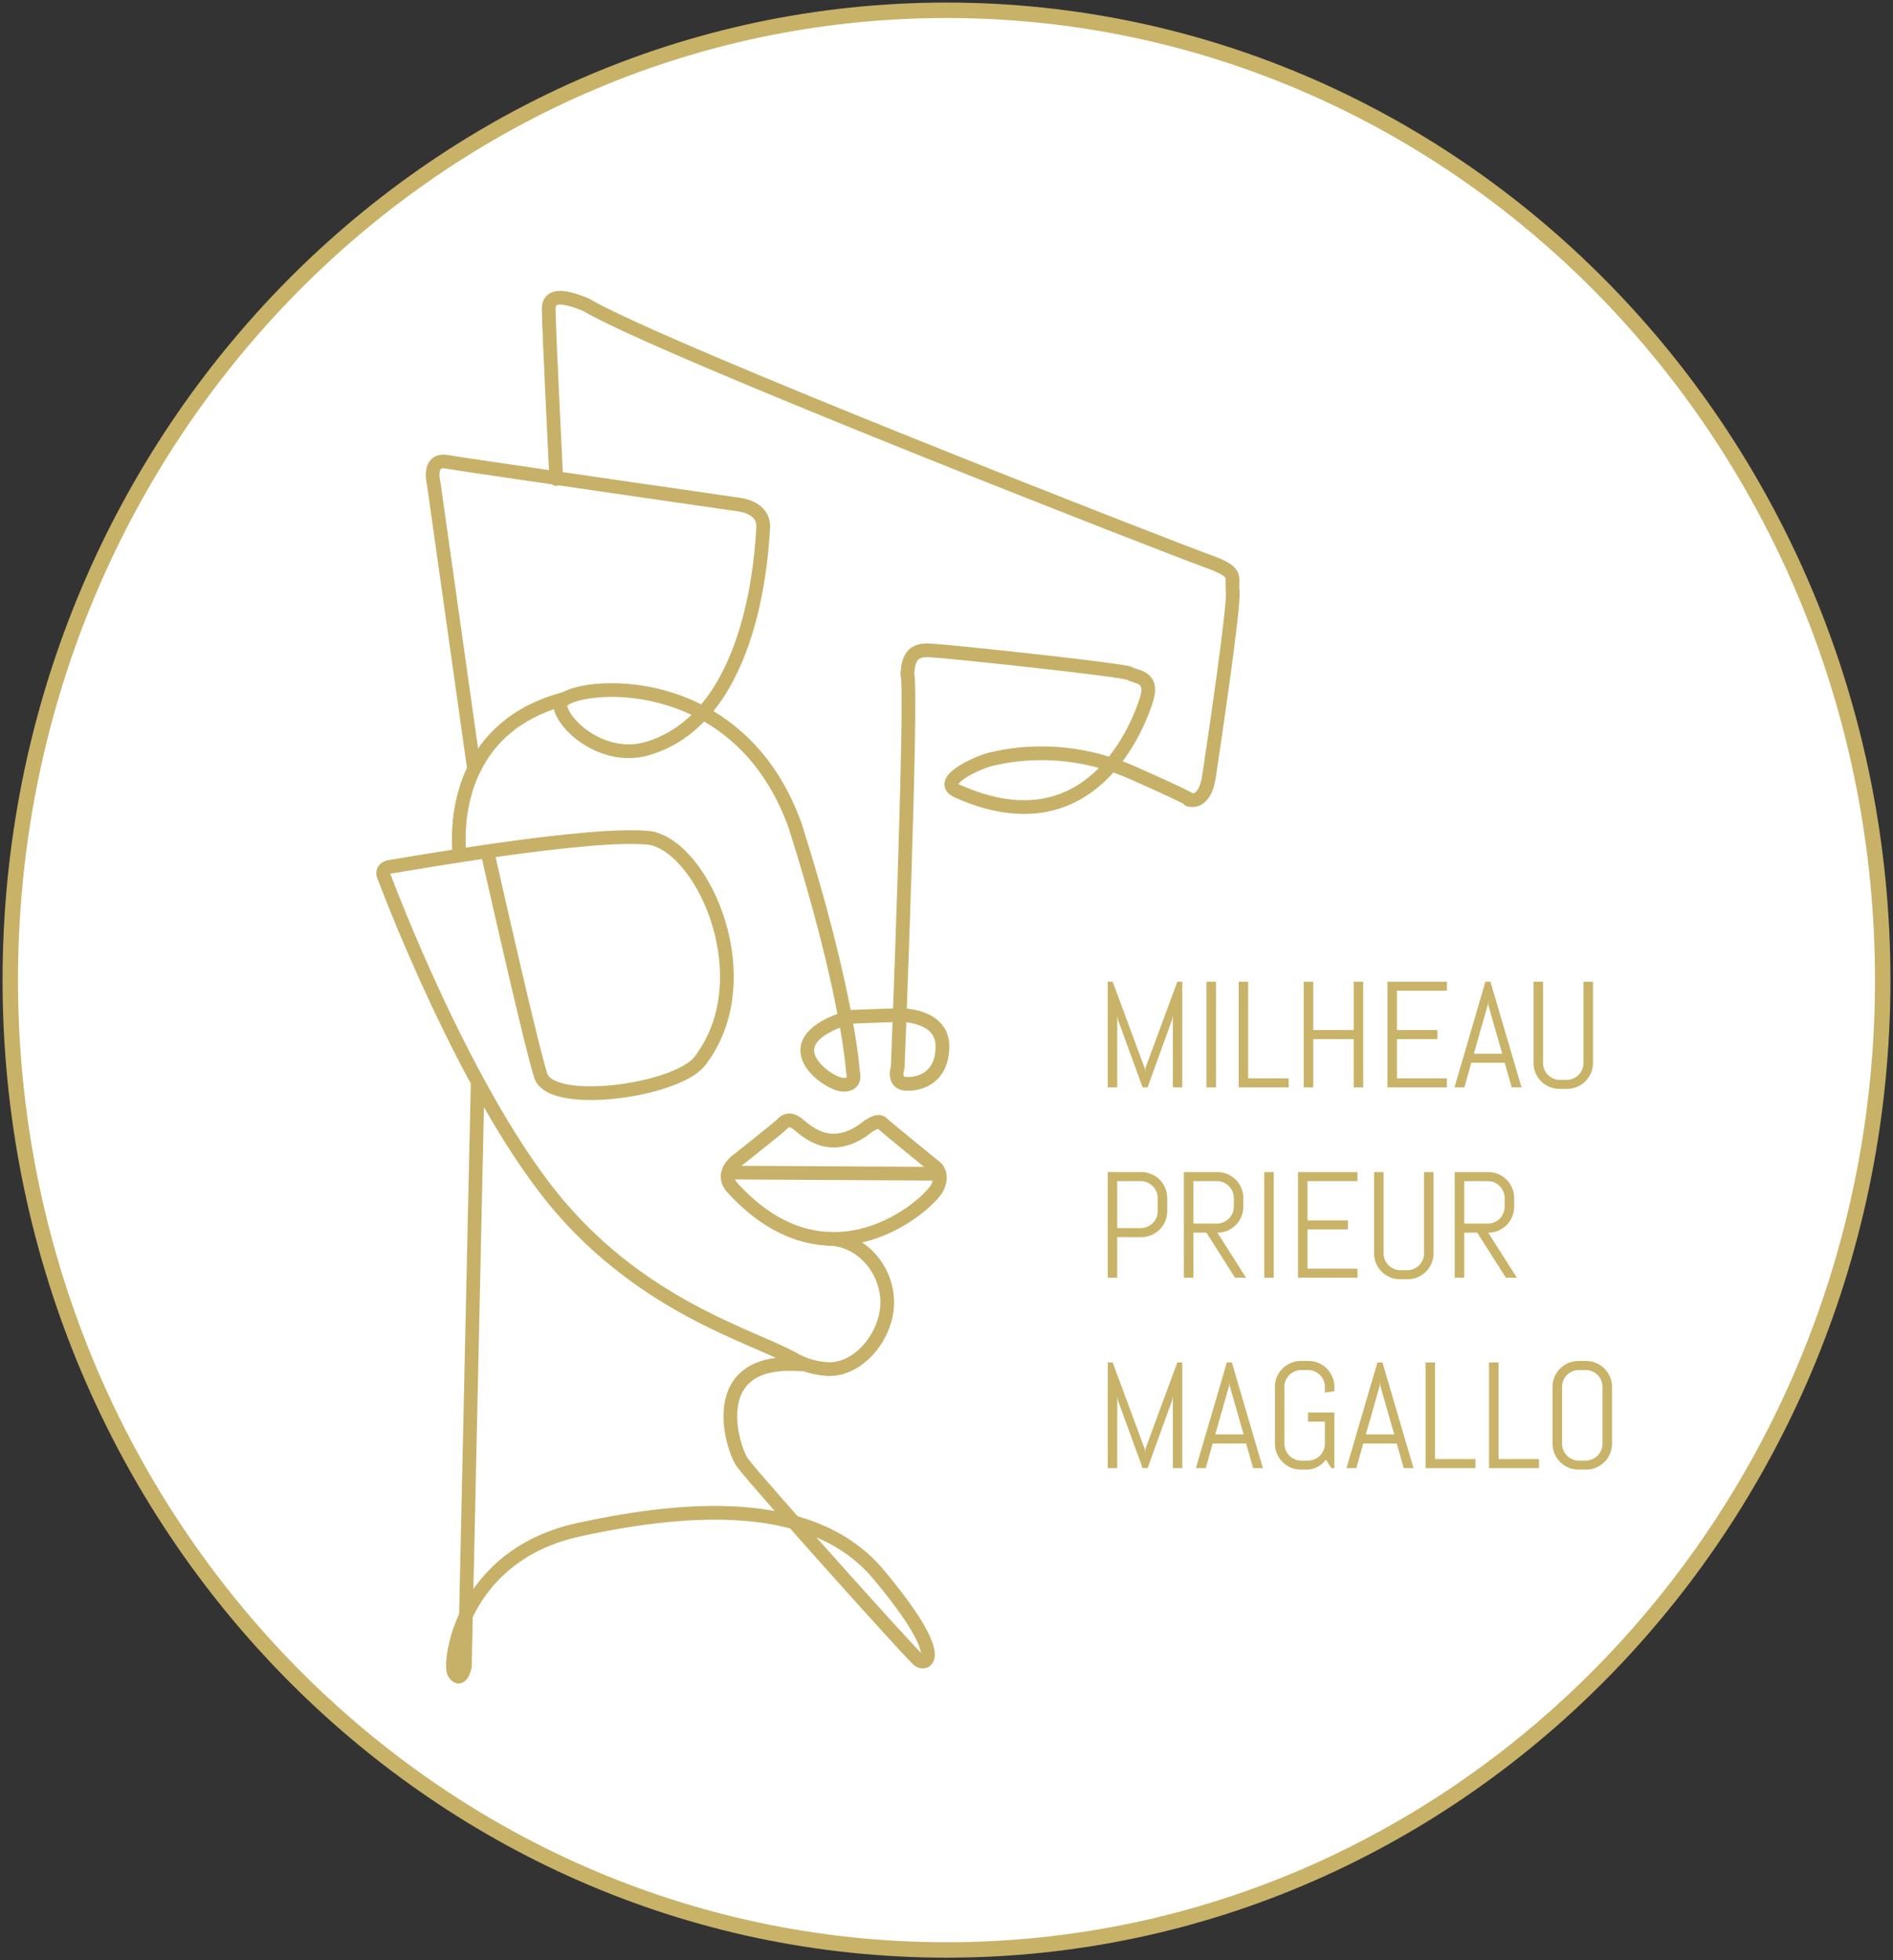 <svg width="368" height="381" fill="none" xmlns="http://www.w3.org/2000/svg"><rect width="100%" height="100%" fill="#333333" stroke="none"/><path d="M366 190.5C366 294.606 284.517 379 184 379S2 294.606 2 190.5 83.483 2 184 2s182 84.394 182 188.5z" fill="#fff" stroke="#C8B268" stroke-width="3" stroke-miterlimit="10"/><path d="M91.486 144.735l-7.153-50.632s-1.364-5.036 2.557-4.34c3.922.692 56.938 8.337 56.938 8.337s4.806.52 4.536 4.516c-.274 3.995-1.636 36.825-22.604 42.904-8.526 2.431-16.538-4.691-16.879-8.513-.34-3.82 33.925-9.205 45.688 23.451 10.399 32.829 11.251 47.94 11.251 47.94s.853 2.606-2.046 2.432c-2.898-.174-14.66-8.337 1.535-13.2l9.545-.347s8.355-.174 8.355 6.078c0 6.253-4.603 7.469-7.16 7.295-2.557-.172-1.535-3.187-1.535-3.187s2.898-73.588 1.875-76.367c.171-3.648 1.365-4.864 4.433-4.69 3.58.174 38.016 3.822 38.868 4.516.852.695 4.603.348 3.24 4.864-1.365 4.517-10.57 29.876-36.996 17.892-4.089-2.086 5.458-6.08 7.331-6.254 2.388-.521 13.64-3.127 26.936 2.78 13.297 5.904 10.911 5.21 10.911 5.21s3.068 1.217 3.921-4.516c.852-5.732 4.944-33.003 4.603-35.955-.342-2.954 1.364-3.648-4.943-5.906-6.308-2.258-105.865-40.995-120.868-49.852-3.409-1.39-7.16-2.432-7.16.868s1.471 33.047 1.471 33.047M92.065 148.83l-.579-4.096" stroke="#C7B169" stroke-width="2.667" stroke-miterlimit="10" stroke-linecap="round" stroke-linejoin="round"/><path d="M92.857 210.353l-2.492 113.578s-.74 3.441-2.112 1.194c-1.028-1.686 1.194-22.754 24.208-27.793 23.015-5.036 46.37-5.861 58.474 8.861 13.466 16.153 9.034 17.543 7.672 16.499-1.366-1.04-31.198-34.305-34.267-38.385-1.888-2.513-7.841-20.671 11.423-19.108-5.456-4.517-28.128-9.033-46.542-30.225-18.41-21.191-34.434-64.268-34.434-64.268s-1.194-1.911 1.193-2.258c2.387-.348 39.379-6.949 50.46-5.559 10.399 1.912 21.82 27.618 9.547 43.425-4.603 5.733-28.811 9.033-30.856 2.78-1.686-5.152-8.052-33.212-10.306-43.213m-2.855-16.05c2.702-5.754 7.927-11.429 17.883-14.031m-20.484 30.478s-1.221-8.303 2.601-16.445" stroke="#C7B169" stroke-width="2.667" stroke-miterlimit="10" stroke-linecap="round" stroke-linejoin="round"/><path d="M153.884 263.967c2.421 1.329 3.863 1.793 6.408 2.089 6.393.748 12.188-6.336 12.188-12.891 0-6.558-5.163-12.394-11.597-12.394" stroke="#C7B169" stroke-width="2.667" stroke-miterlimit="10" stroke-linecap="round" stroke-linejoin="round"/><path d="M143.68 225.269s8.054-6.382 8.374-6.773c.32-.39 1.279-1.434 3.07 0 1.789 1.431 6.584 6.186 13.678.391 1.792-1.124 2.303-.978 2.878-.391.576.585 9.718 8.011 9.718 8.011s2.3 1.172.831 4.298c-1.471 3.128-20.969 20.845-39.892 0-2.621-2.997 1.343-5.536 1.343-5.536zm-1.822 2.638l40.435.228" stroke="#C7B169" stroke-width="2.667" stroke-miterlimit="10" stroke-linecap="round" stroke-linejoin="round"/><path d="M227.996 211.349v-14.08l-.129.874-4.769 13.206h-.974l-4.813-13.206-.115-.874v14.08h-1.847V190.81h.959l6.231 16.843.057.759.058-.759 6.216-16.843h.974v20.539h-1.848zm6.546 0V190.81h1.847v20.539h-1.847zm6.259 0V190.81h1.847v18.777h7.864v1.762h-9.711zm22.358 0v-9.382h-7.864v9.382h-1.847V190.81h1.847v9.395h7.864v-9.395h1.847v20.539h-1.847zm6.56 0V190.81h11.558v1.761h-9.711v7.634h7.864v1.762h-7.864v7.62h9.711v1.762h-11.558zm22.802-4.784h-6.503l-1.346 4.784h-1.92l6.016-20.539h.974l6.044 20.539h-1.905l-1.36-4.784zm-6.002-1.762h5.515l-2.707-9.467-.058-.759-.057.759-2.693 9.467zm23.161 1.79a4.85 4.85 0 01-.401 1.963 4.976 4.976 0 01-1.075 1.604 5.178 5.178 0 01-1.604 1.088 4.991 4.991 0 01-1.962.387h-1.461a5.101 5.101 0 01-1.977-.387 5.19 5.19 0 01-1.604-1.088 5.178 5.178 0 01-1.088-1.604 4.996 4.996 0 01-.387-1.963V190.81h1.848v15.783c0 .459.086.888.257 1.29.172.391.406.74.702 1.045.306.296.654.53 1.046.702.401.172.831.258 1.289.258h1.289c.458 0 .883-.086 1.275-.258a3.301 3.301 0 001.045-.702 3.53 3.53 0 00.702-1.045c.172-.402.258-.831.258-1.29V190.81h1.848v15.783zm-82.773 28.822a4.83 4.83 0 01-.401 1.962 4.957 4.957 0 01-1.074 1.604 5.123 5.123 0 01-1.618 1.089 4.996 4.996 0 01-1.963.387h-4.655v7.892h-1.847V227.81h6.502c.697 0 1.352.133 1.963.401.62.257 1.16.616 1.618 1.074.459.458.817.998 1.074 1.618.268.611.401 1.266.401 1.963v2.549zm-1.847-2.549c0-.459-.086-.884-.258-1.275a3.2 3.2 0 00-.716-1.046 3.2 3.2 0 00-1.046-.716 3.13 3.13 0 00-1.274-.258h-4.57v9.124h4.57a3.13 3.13 0 001.274-.258c.401-.172.75-.406 1.046-.702.305-.296.544-.639.716-1.031.172-.401.258-.831.258-1.289v-2.549zm15.039 15.483l-5.572-8.766h-2.535v8.766h-1.848V227.81h6.517c.697 0 1.351.133 1.963.401a4.984 4.984 0 011.604 1.074c.458.458.816.998 1.074 1.618a4.85 4.85 0 01.401 1.963v1.661c0 .697-.134 1.356-.401 1.977a5 5 0 01-1.074 1.604 5.19 5.19 0 01-1.604 1.088 5 5 0 01-1.963.387l5.572 8.766h-2.134zm-.244-15.483c0-.459-.086-.884-.257-1.275a3.306 3.306 0 00-.702-1.046 3.2 3.2 0 00-1.046-.716 3.131 3.131 0 00-1.275-.258h-4.583v8.25h4.583c.459 0 .884-.086 1.275-.258.401-.171.75-.405 1.046-.701.296-.306.53-.654.702-1.046.171-.401.257-.831.257-1.289v-1.661zm5.916 15.483V227.81h1.847v20.539h-1.847zm6.56 0V227.81h11.558v1.761h-9.711v7.634h7.864v1.762h-7.864v7.62h9.711v1.762h-11.558zm26.354-4.756a4.85 4.85 0 01-.401 1.963 4.99 4.99 0 01-1.074 1.604 5.195 5.195 0 01-1.605 1.088 4.991 4.991 0 01-1.962.387h-1.461a5.093 5.093 0 01-1.976-.387 5.183 5.183 0 01-1.605-1.088 5.178 5.178 0 01-1.088-1.604 4.996 4.996 0 01-.387-1.963V227.81h1.848v15.783c0 .459.086.888.258 1.29.172.391.405.74.701 1.045.306.296.655.53 1.046.702.401.172.831.258 1.289.258h1.289c.459 0 .883-.086 1.275-.258a3.301 3.301 0 001.045-.702 3.53 3.53 0 00.702-1.045c.172-.402.258-.831.258-1.29V227.81h1.848v15.783zm14.065 4.756l-5.572-8.766h-2.535v8.766h-1.848V227.81h6.517c.697 0 1.352.133 1.963.401a4.984 4.984 0 011.604 1.074c.458.458.816.998 1.074 1.618a4.85 4.85 0 01.401 1.963v1.661c0 .697-.134 1.356-.401 1.977a5 5 0 01-1.074 1.604 5.19 5.19 0 01-1.604 1.088 4.996 4.996 0 01-1.963.387l5.572 8.766h-2.134zm-.244-15.483c0-.459-.086-.884-.257-1.275a3.306 3.306 0 00-.702-1.046 3.2 3.2 0 00-1.046-.716 3.131 3.131 0 00-1.275-.258h-4.583v8.25h4.583c.459 0 .884-.086 1.275-.258.401-.171.75-.405 1.046-.701.296-.306.53-.654.702-1.046.171-.401.257-.831.257-1.289v-1.661zm-64.51 52.483v-14.08l-.129.874-4.769 13.206h-.974l-4.813-13.206-.115-.874v14.08h-1.847V264.81h.959l6.231 16.843.057.759.058-.759 6.216-16.843h.974v20.539h-1.848zm14.251-4.784h-6.502l-1.347 4.784h-1.919l6.016-20.539h.974l6.044 20.539h-1.905l-1.361-4.784zm-6.001-1.762h5.514l-2.707-9.467-.057-.759-.057.759-2.693 9.467zm23.16 6.546h-.587l-1.074-1.647a5.154 5.154 0 01-1.633 1.417 4.434 4.434 0 01-2.134.516h-1.074a5.098 5.098 0 01-1.977-.387 5.178 5.178 0 01-1.604-1.088 5.181 5.181 0 01-1.089-1.604 4.996 4.996 0 01-.386-1.963v-11.028c0-.697.128-1.351.386-1.962a5.186 5.186 0 011.089-1.605 4.99 4.99 0 011.604-1.074 4.949 4.949 0 011.977-.401h1.46c.698 0 1.352.134 1.963.401a4.99 4.99 0 011.604 1.074c.458.459.816.993 1.074 1.605.267.611.401 1.265.401 1.962v.831l-1.848.286v-1.117c0-.459-.085-.883-.257-1.275a3.306 3.306 0 00-.702-1.046 3.303 3.303 0 00-1.046-.701 3.13 3.13 0 00-1.274-.258h-1.29c-.458 0-.888.086-1.289.258-.391.172-.74.405-1.045.701-.296.296-.53.645-.702 1.046a3.135 3.135 0 00-.258 1.275v11.028c0 .459.086.888.258 1.29.172.391.406.74.702 1.045.305.296.654.53 1.045.702.401.172.831.258 1.289.258h1.29a3.13 3.13 0 001.274-.258c.401-.172.75-.406 1.046-.702a3.53 3.53 0 00.702-1.045 3.24 3.24 0 00.257-1.29v-4.282h-3.279v-1.762h5.127v10.8zm12.117-4.784h-6.502l-1.347 4.784h-1.919l6.016-20.539h.974l6.044 20.539h-1.905l-1.361-4.784zm-6.001-1.762h5.514l-2.707-9.467-.057-.759-.057.759-2.693 9.467zm11.602 6.546V264.81h1.847v18.777h7.864v1.762h-9.711zm12.346 0V264.81h1.848v18.777h7.863v1.762h-9.711zm23.905-4.756a4.85 4.85 0 01-.401 1.963 4.99 4.99 0 01-1.074 1.604 5.183 5.183 0 01-1.605 1.088 4.991 4.991 0 01-1.962.387h-1.461a5.093 5.093 0 01-1.976-.387 5.164 5.164 0 01-2.693-2.692 4.996 4.996 0 01-.387-1.963v-11.028c0-.697.129-1.351.387-1.962a5.168 5.168 0 011.089-1.605 4.99 4.99 0 011.604-1.074 4.944 4.944 0 011.976-.401h1.461c.697 0 1.351.134 1.962.401a4.994 4.994 0 011.605 1.074c.458.459.816.993 1.074 1.605.267.611.401 1.265.401 1.962v11.028zm-1.848-11.028c0-.459-.086-.883-.258-1.275a3.287 3.287 0 00-.701-1.046 3.303 3.303 0 00-1.046-.701 3.131 3.131 0 00-1.275-.258h-1.289c-.458 0-.888.086-1.289.258-.391.172-.74.405-1.045.701-.296.296-.53.645-.702 1.046a3.135 3.135 0 00-.258 1.275v11.028c0 .459.086.888.258 1.29.172.391.406.74.702 1.045.305.296.654.53 1.045.702.401.172.831.258 1.289.258h1.289c.459 0 .884-.086 1.275-.258.401-.172.75-.406 1.046-.702.296-.305.53-.654.701-1.045.172-.402.258-.831.258-1.29v-11.028z" fill="#C8B369"/></svg>
